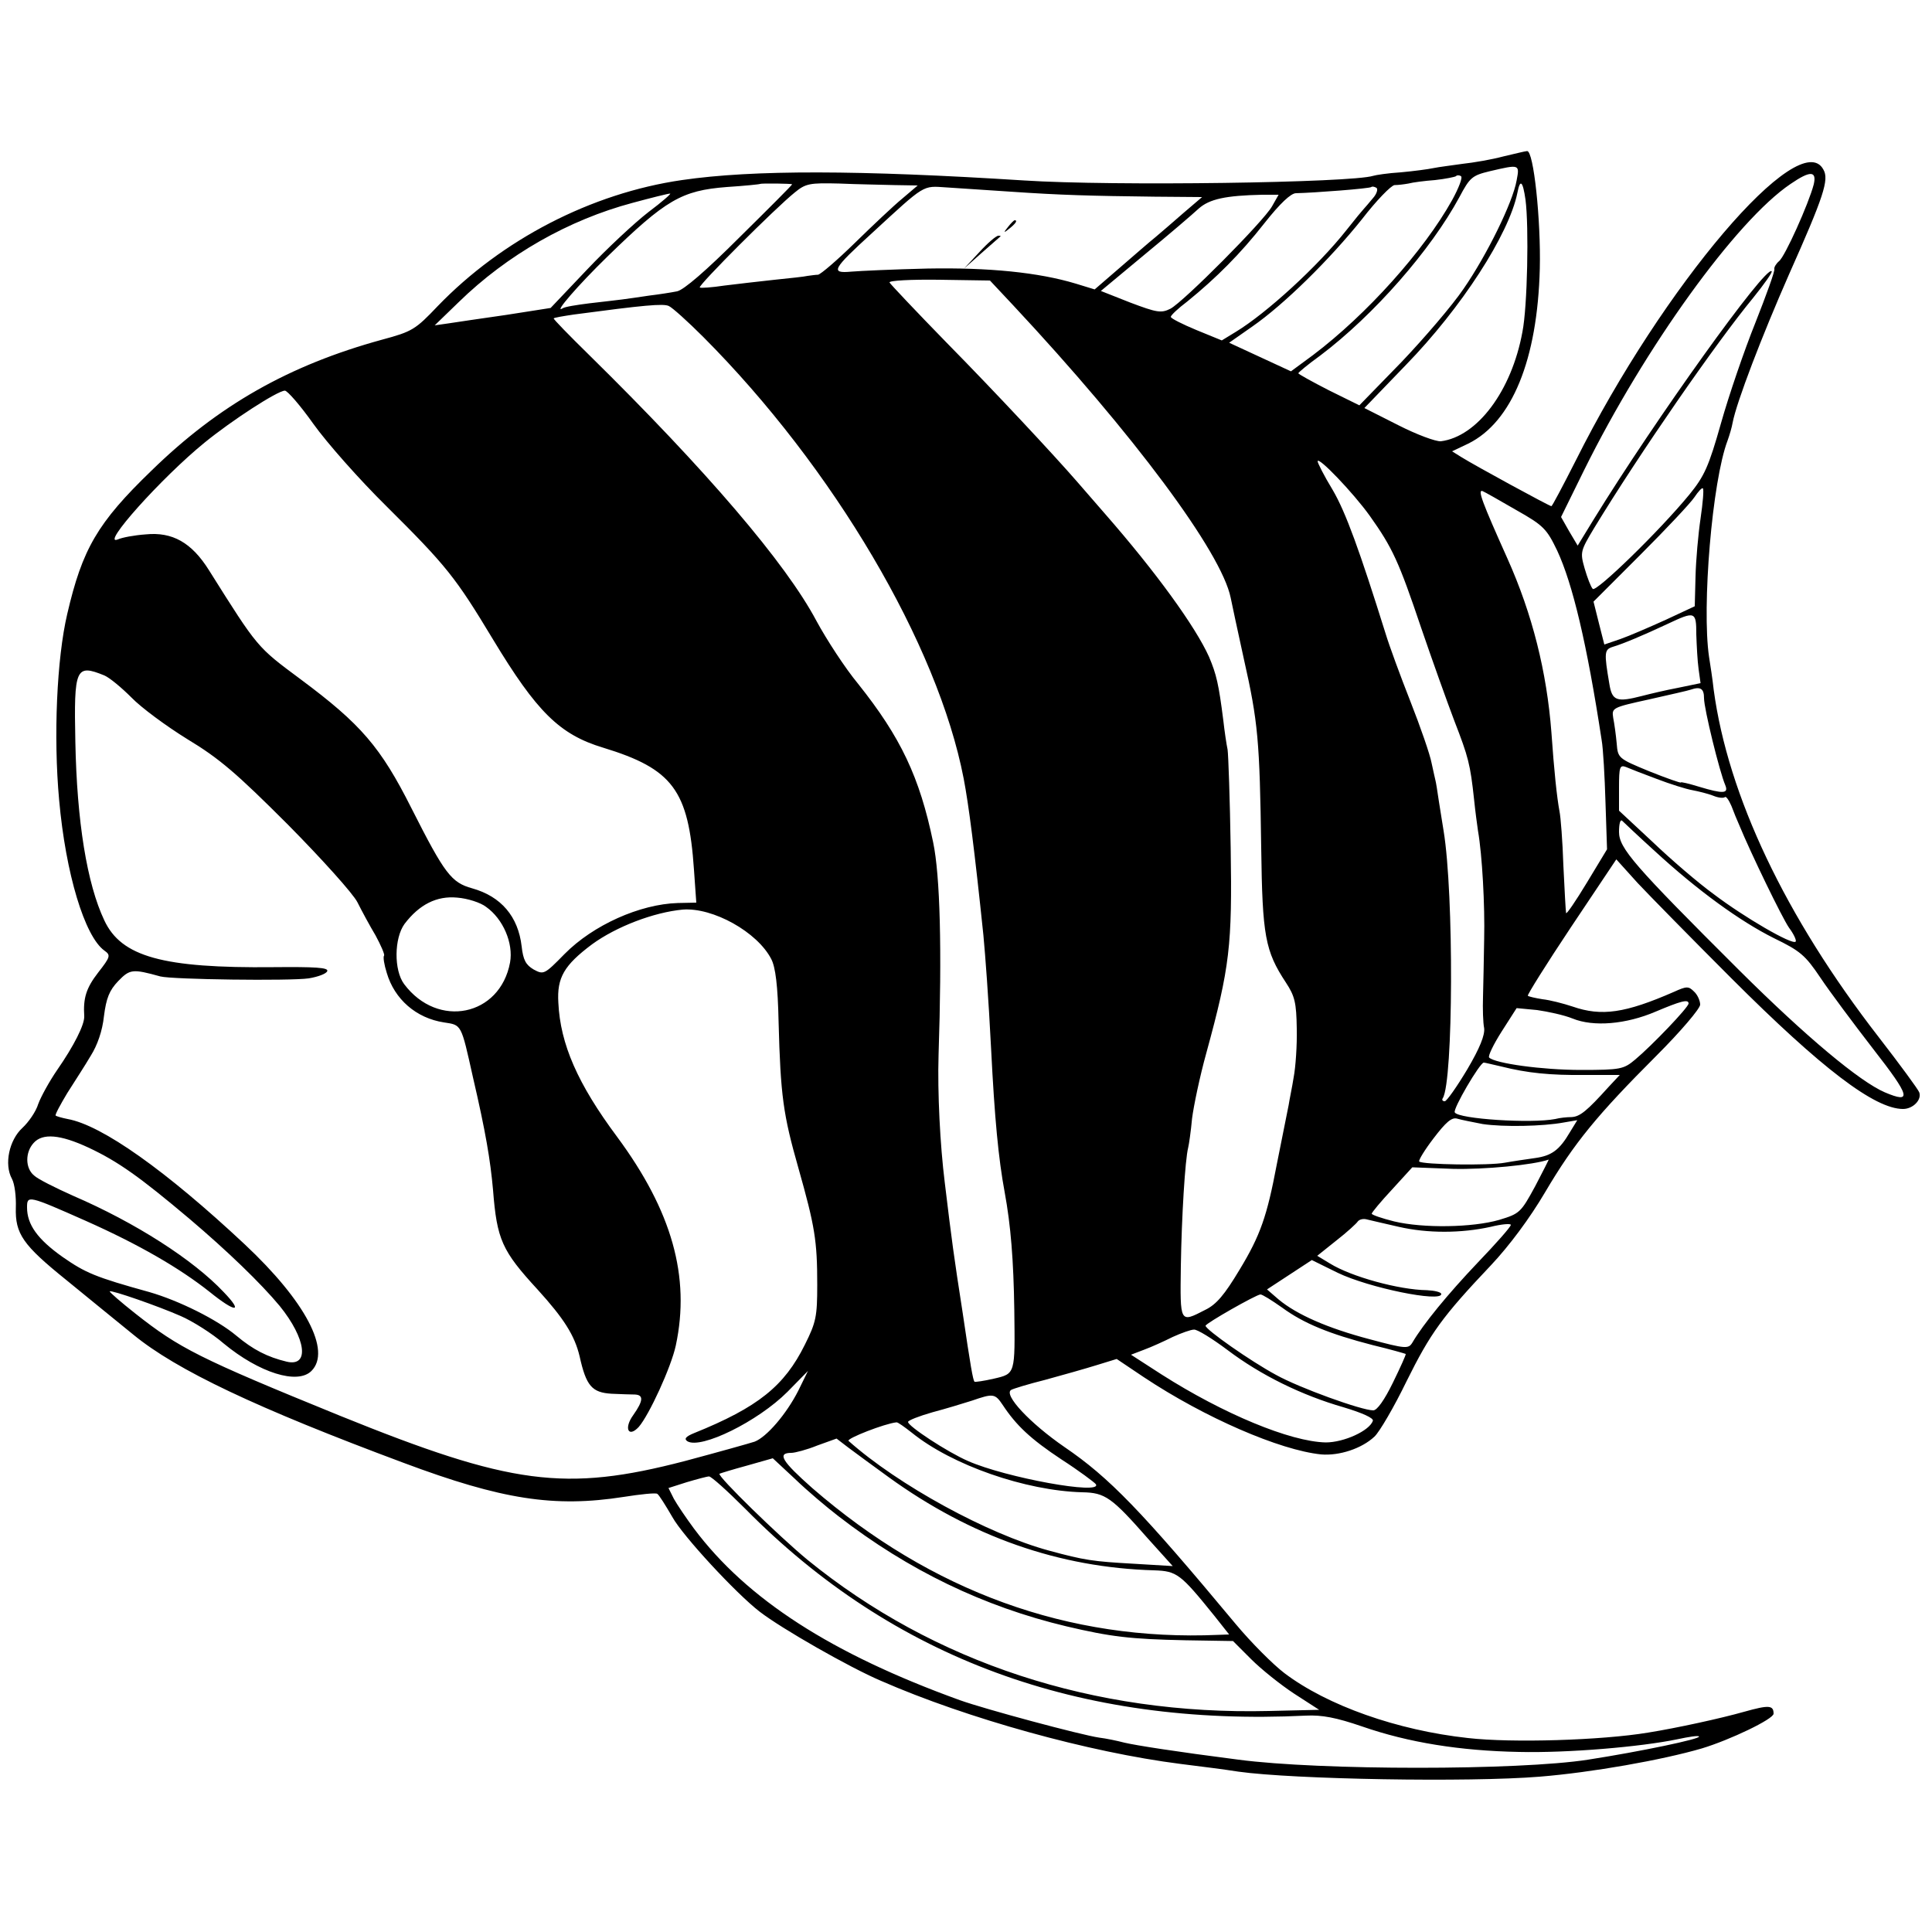 <?xml version="1.0" standalone="no"?>
<!DOCTYPE svg PUBLIC "-//W3C//DTD SVG 20010904//EN"
 "http://www.w3.org/TR/2001/REC-SVG-20010904/DTD/svg10.dtd">
<svg version="1.0" xmlns="http://www.w3.org/2000/svg"
 width="500pt" height="500pt" viewBox="0 0 500 500"
 preserveAspectRatio="xMidYMid meet">
<g transform="translate(0,500) scale(0.1,-0.1)"
fill="#000000" stroke="none">
<path d="M3890 4595 c-30 -8 -77 -16 -105 -19 -27 -4 -61 -8 -75 -11 -14 -3
-52 -8 -85 -11 -33 -2 -65 -7 -71 -9 -56 -18 -674 -27 -904 -12 -426 27 -700
28 -885 1 -235 -34 -466 -154 -632 -326 -58 -61 -66 -66 -144 -87 -241 -66
-424 -170 -597 -339 -140 -135 -179 -203 -218 -371 -27 -115 -36 -317 -21
-481 17 -191 66 -353 117 -390 17 -12 16 -16 -16 -57 -31 -40 -39 -66 -36
-113 1 -22 -27 -77 -70 -139 -20 -29 -42 -69 -49 -88 -6 -20 -25 -47 -41 -62
-34 -31 -48 -94 -27 -132 7 -13 11 -46 10 -74 -2 -68 18 -97 131 -188 51 -42
129 -105 173 -141 112 -92 319 -190 700 -332 254 -95 389 -116 569 -88 44 7
83 11 87 8 4 -2 21 -29 39 -60 27 -49 165 -198 226 -245 57 -44 232 -144 314
-179 224 -98 539 -185 775 -215 64 -8 112 -14 150 -20 143 -20 596 -28 780
-13 135 11 316 43 419 73 73 22 186 76 186 90 0 22 -12 23 -76 5 -60 -17 -174
-42 -249 -54 -121 -20 -352 -27 -466 -14 -183 20 -364 84 -475 168 -29 22 -86
79 -126 127 -244 293 -327 379 -443 458 -90 62 -159 136 -138 148 5 3 44 15
88 26 44 12 104 29 133 38 l52 16 70 -47 c158 -105 352 -189 459 -200 47 -4
105 15 138 46 13 12 51 77 83 143 62 125 92 167 219 301 47 50 100 121 140
189 75 127 134 199 288 353 63 63 113 122 113 132 0 10 -7 26 -16 34 -14 14
-19 14 -52 -1 -126 -55 -187 -64 -262 -38 -24 8 -59 17 -78 19 -19 3 -36 7
-38 9 -2 2 48 82 112 178 l117 175 55 -61 c31 -33 140 -144 242 -246 235 -235
372 -339 445 -339 26 0 49 24 42 43 -3 8 -50 72 -105 143 -242 312 -390 625
-427 899 -3 28 -9 66 -12 85 -19 129 8 455 48 560 5 14 11 34 13 46 10 53 76
225 146 384 90 202 104 245 89 271 -61 115 -415 -301 -641 -753 -33 -65 -61
-118 -63 -118 -5 0 -196 104 -233 127 l-24 15 42 20 c113 56 179 217 185 453
3 125 -16 306 -33 304 -4 0 -32 -7 -62 -14z m35 -62 c-10 -57 -77 -193 -137
-280 -29 -43 -102 -128 -161 -190 l-109 -112 -79 39 c-43 22 -79 42 -79 44 0
2 25 23 57 46 139 105 286 273 360 410 27 51 33 56 79 67 77 18 77 18 69 -24z
m-167 -51 c-73 -131 -221 -296 -360 -401 l-57 -42 -80 37 -80 37 60 42 c82 57
200 173 284 278 37 48 75 87 84 88 9 0 25 2 36 4 11 3 42 7 69 9 27 3 51 8 54
10 2 3 9 3 13 0 5 -3 -6 -31 -23 -62z m936 41 c-13 -50 -75 -188 -90 -199 -8
-7 -13 -16 -12 -20 2 -5 -21 -68 -49 -139 -29 -72 -69 -189 -89 -260 -32 -113
-43 -137 -82 -185 -78 -95 -242 -254 -250 -244 -5 5 -14 29 -21 53 -12 42 -11
45 25 105 118 194 316 480 411 595 29 36 51 67 48 69 -15 16 -301 -383 -461
-643 l-41 -67 -22 37 -21 37 60 122 c157 317 393 645 534 740 51 35 68 34 60
-1z m-2644 0 c0 -2 -61 -63 -136 -137 -86 -86 -145 -137 -162 -140 -15 -3 -47
-8 -72 -11 -25 -4 -56 -8 -70 -10 -14 -2 -52 -6 -85 -10 -32 -4 -64 -9 -69
-13 -25 -15 41 61 116 134 151 147 192 171 309 180 46 3 85 7 86 8 3 2 83 1
83 -1z m265 -2 l60 -1 -40 -34 c-22 -18 -77 -70 -123 -115 -45 -44 -88 -81
-95 -82 -6 0 -19 -2 -27 -3 -8 -2 -46 -6 -85 -10 -38 -4 -97 -11 -130 -15 -33
-5 -62 -7 -64 -5 -5 5 197 207 246 246 28 23 38 25 115 23 45 -2 110 -3 143
-4z m1633 -38 c9 -69 5 -277 -8 -342 -28 -153 -117 -271 -211 -283 -13 -1 -62
17 -111 42 l-87 44 107 111 c144 148 267 338 289 446 7 37 14 31 21 -18z
m-1333 21 c131 -9 208 -11 373 -13 l123 -1 -48 -41 c-26 -23 -59 -51 -73 -63
-14 -11 -55 -47 -91 -78 l-66 -57 -49 15 c-96 29 -225 42 -384 39 -85 -2 -174
-6 -197 -8 -55 -5 -49 6 54 100 139 128 130 122 192 118 31 -2 106 -7 166 -11z
m938 -17 c-10 -12 -20 -24 -23 -27 -3 -3 -23 -27 -45 -55 -75 -95 -208 -216
-287 -264 l-36 -22 -66 27 c-36 15 -66 30 -66 34 0 4 19 22 43 40 75 61 137
123 199 202 41 52 69 78 82 78 47 1 191 12 195 16 2 2 8 1 13 -2 5 -3 1 -16
-9 -27z m-1875 -36 c-35 -27 -107 -94 -159 -149 l-94 -99 -115 -18 c-63 -9
-131 -19 -150 -22 l-35 -5 62 60 c126 123 285 213 450 257 48 13 92 24 97 24
5 1 -20 -21 -56 -48z m1614 15 c-22 -39 -229 -247 -263 -265 -24 -12 -35 -10
-104 16 l-76 30 113 94 c62 51 125 105 140 119 28 25 70 34 165 36 l42 0 -17
-30z m-670 -256 c312 -334 539 -639 563 -757 2 -10 17 -81 34 -158 37 -164 41
-211 45 -490 3 -227 10 -266 64 -348 23 -35 27 -52 28 -119 1 -43 -3 -100 -8
-126 -4 -26 -11 -58 -13 -72 -3 -14 -7 -36 -10 -50 -3 -14 -12 -61 -21 -105
-25 -132 -42 -182 -96 -271 -39 -65 -60 -90 -89 -104 -66 -34 -65 -35 -63 113
2 128 11 276 19 307 2 8 7 42 10 75 4 32 20 109 37 170 61 223 67 278 63 530
-2 127 -6 241 -8 255 -3 14 -8 48 -11 75 -12 95 -18 120 -37 165 -35 78 -137
219 -269 370 -30 35 -63 72 -73 84 -60 69 -211 231 -337 359 -80 82 -146 152
-148 156 -1 5 56 8 129 7 l131 -2 60 -64z m-802 -82 c337 -338 607 -796 674
-1143 13 -68 28 -184 51 -405 5 -54 13 -158 20 -295 9 -179 19 -284 35 -370
16 -87 23 -176 25 -305 2 -167 3 -165 -53 -178 -26 -6 -48 -9 -50 -8 -4 5 -10
38 -31 181 -22 141 -28 185 -46 335 -12 96 -19 232 -16 330 9 272 4 464 -14
550 -35 169 -84 272 -194 410 -34 41 -82 115 -108 163 -79 149 -284 389 -588
688 -52 51 -94 94 -92 95 1 2 25 6 52 10 180 24 232 29 246 22 9 -4 49 -40 89
-80z m-1009 -225 c35 -49 119 -144 189 -213 156 -155 179 -184 276 -345 113
-187 172 -246 285 -280 180 -55 221 -110 235 -316 l6 -85 -48 -1 c-98 -3 -219
-57 -293 -132 -52 -53 -54 -54 -80 -40 -20 12 -27 24 -31 60 -9 77 -53 129
-128 150 -54 15 -71 37 -157 207 -80 159 -131 218 -287 334 -113 84 -110 80
-237 282 -45 72 -95 100 -164 93 -29 -2 -61 -8 -72 -13 -47 -19 113 160 225
251 70 57 187 133 207 134 6 1 40 -38 74 -86z m2734 -238 c59 -83 75 -118 133
-290 28 -82 67 -191 86 -241 36 -93 41 -111 51 -204 3 -30 8 -66 10 -80 11
-63 18 -193 16 -280 -1 -52 -2 -120 -3 -150 -1 -30 0 -67 3 -81 2 -18 -11 -51
-44 -107 -27 -45 -53 -82 -58 -82 -6 0 -8 4 -5 8 27 44 29 528 2 692 -2 14 -8
48 -12 75 -4 28 -8 52 -9 55 -1 3 -5 23 -10 45 -4 22 -29 94 -55 160 -26 66
-55 145 -64 175 -67 214 -103 314 -137 372 -22 36 -39 70 -39 74 0 15 92 -81
135 -141z m856 -7 c-6 -40 -12 -108 -13 -150 l-2 -77 -75 -35 c-42 -19 -95
-42 -118 -50 l-41 -14 -14 55 -14 56 122 122 c66 66 129 133 139 148 10 15 20
26 22 23 3 -2 0 -37 -6 -78z m-477 22 c71 -40 79 -49 106 -105 40 -86 77 -241
115 -490 4 -22 8 -95 10 -162 l4 -121 -52 -86 c-29 -48 -53 -83 -54 -79 -1 5
-4 60 -7 123 -2 63 -7 126 -10 140 -7 38 -14 105 -21 205 -12 156 -49 305
-114 450 -65 145 -78 179 -64 174 5 -2 44 -24 87 -49z m466 -322 c1 -29 3 -69
6 -90 l5 -36 -58 -12 c-32 -6 -74 -16 -93 -21 -66 -17 -78 -13 -85 31 -14 82
-13 89 9 96 27 8 79 30 141 59 72 34 75 33 75 -27z m-4120 -106 c14 -6 45 -32
70 -57 25 -26 90 -74 145 -108 83 -50 128 -89 260 -221 88 -89 169 -179 180
-201 11 -22 32 -61 47 -86 14 -26 24 -49 22 -52 -3 -3 0 -23 7 -45 20 -68 76
-117 148 -128 46 -7 44 -3 75 -142 33 -142 45 -214 52 -292 10 -128 23 -157
115 -257 69 -76 96 -119 109 -173 17 -77 32 -94 83 -97 23 -1 50 -2 60 -2 23
-1 22 -16 -4 -53 -25 -34 -13 -60 14 -31 27 31 84 155 96 211 38 178 -10 348
-152 540 -102 137 -147 240 -152 347 -4 65 15 97 87 151 63 46 160 83 235 90
78 6 193 -58 229 -128 11 -21 17 -69 19 -163 5 -191 12 -240 51 -377 43 -152
49 -189 49 -303 0 -82 -3 -97 -32 -155 -53 -107 -121 -162 -287 -229 -22 -9
-26 -15 -17 -21 35 -21 182 51 259 128 l53 54 -25 -51 c-31 -61 -82 -120 -113
-132 -12 -4 -94 -27 -180 -50 -311 -81 -451 -62 -893 117 -366 149 -416 175
-529 264 -38 30 -68 56 -67 58 4 4 125 -38 184 -64 30 -13 81 -45 111 -71 92
-76 191 -107 227 -71 52 52 -15 180 -173 328 -203 190 -369 308 -458 324 -15
3 -29 7 -31 9 -2 2 12 28 30 58 19 30 47 73 61 97 17 27 30 64 34 102 6 47 14
67 37 91 30 31 37 32 109 12 31 -8 335 -12 384 -5 24 4 46 12 48 19 3 9 -32
11 -139 10 -287 -3 -394 27 -438 121 -45 95 -71 256 -75 462 -4 192 1 202 75
172z m4140 -59 c0 -27 40 -190 55 -225 9 -22 -5 -23 -68 -4 -26 8 -47 13 -47
11 0 -2 -37 11 -82 29 -80 33 -81 34 -84 72 -2 22 -6 51 -9 66 -4 26 -3 27 93
48 53 12 102 23 107 25 26 9 35 3 35 -22z m-122 -209 c34 -13 75 -26 92 -29
16 -3 40 -9 53 -14 14 -6 27 -7 31 -4 3 3 10 -7 17 -23 6 -16 15 -38 20 -49
30 -73 111 -240 129 -266 12 -16 20 -33 17 -36 -9 -9 -133 63 -212 123 -40 29
-111 90 -158 135 l-87 81 0 60 c0 53 2 59 18 53 9 -4 45 -18 80 -31z m-5 -187
c111 -102 220 -181 308 -225 68 -33 81 -44 120 -102 24 -36 86 -119 137 -185
96 -123 101 -142 30 -112 -65 28 -203 143 -377 316 -273 272 -311 316 -311
358 0 20 3 33 8 29 4 -4 42 -40 85 -79z m-3025 -144 c44 -31 71 -94 62 -144
-26 -139 -187 -172 -274 -56 -27 36 -26 119 1 156 38 50 83 73 136 68 27 -2
61 -13 75 -24z m3112 -250 c0 -10 -95 -109 -138 -145 -30 -25 -37 -27 -141
-27 -100 0 -222 17 -237 32 -4 3 11 34 32 67 l39 61 53 -5 c28 -4 70 -13 92
-22 54 -22 138 -15 215 18 64 27 85 33 85 21z m-485 -163 c68 -17 126 -23 218
-22 l89 0 -29 -31 c-56 -62 -74 -77 -96 -78 -12 0 -31 -2 -42 -5 -62 -12 -250
0 -260 17 -6 8 65 129 75 129 3 0 23 -5 45 -10z m-48 -149 c54 -8 156 -6 210
4 l35 6 -19 -31 c-27 -46 -47 -61 -90 -67 -21 -3 -56 -8 -78 -12 -42 -8 -214
-5 -222 3 -3 2 14 30 37 60 32 42 47 55 61 51 10 -3 40 -9 66 -14z m-3608 -61
c77 -36 134 -77 261 -184 99 -84 185 -167 234 -226 68 -84 78 -158 18 -144
-50 12 -87 31 -130 67 -50 42 -149 91 -225 113 -141 39 -166 50 -225 91 -65
46 -92 84 -92 128 0 32 2 32 153 -35 137 -61 242 -122 319 -183 68 -55 89 -55
37 -1 -79 84 -229 180 -389 249 -47 21 -93 44 -102 53 -23 19 -23 60 -1 84 23
26 69 22 142 -12z m3744 -100 c-37 -68 -40 -71 -93 -87 -69 -20 -197 -22 -272
-4 -32 8 -58 17 -58 20 0 3 24 32 53 63 l52 57 105 -4 c81 -2 208 10 248 24 1
1 -15 -31 -35 -69z m-353 -105 c74 -17 161 -17 238 0 28 7 52 9 52 5 0 -5 -39
-49 -86 -98 -77 -81 -141 -159 -169 -207 -10 -16 -17 -16 -110 9 -110 29 -189
64 -236 103 l-30 26 58 38 58 38 67 -33 c81 -39 268 -77 268 -55 0 5 -17 9
-37 10 -73 1 -196 35 -251 69 l-33 20 50 40 c27 21 52 44 55 49 4 5 14 8 24 5
9 -2 46 -11 82 -19z m-302 -209 c56 -41 122 -68 234 -97 46 -11 84 -22 86 -23
1 -2 -14 -35 -33 -74 -22 -45 -41 -72 -51 -72 -30 0 -191 58 -252 92 -65 35
-182 117 -182 127 0 6 130 80 142 81 5 0 29 -15 56 -34z m-141 -110 c86 -65
192 -117 300 -148 50 -15 78 -28 76 -35 -9 -26 -75 -56 -122 -56 -92 2 -265
74 -425 176 l-79 51 34 13 c19 7 52 22 74 33 22 10 47 19 55 19 8 1 47 -23 87
-53z m-582 -142 c35 -53 72 -88 152 -141 45 -29 85 -59 89 -64 18 -29 -234 17
-331 60 -53 23 -155 90 -155 101 0 4 28 15 63 25 34 9 80 23 102 30 55 19 60
19 80 -11z m-235 -72 c104 -84 294 -150 441 -154 59 -1 76 -13 170 -120 l64
-71 -100 6 c-107 6 -128 9 -220 34 -159 43 -391 170 -519 284 -6 6 94 45 124
48 3 1 21 -12 40 -27z m-60 -115 c213 -154 441 -234 687 -241 59 -2 68 -9 156
-118 l38 -48 -28 -1 c-387 -17 -742 112 -1051 380 -78 69 -92 91 -54 91 9 0
40 8 67 19 l50 18 30 -23 c17 -13 64 -47 105 -77z m-130 -101 c181 -140 376
-234 590 -285 115 -27 164 -33 308 -36 l123 -2 47 -47 c26 -26 76 -66 111 -89
l65 -42 -130 -3 c-453 -11 -867 125 -1194 391 -74 61 -234 217 -228 223 2 1
34 11 71 21 l67 19 58 -54 c31 -30 82 -73 112 -96z m-241 19 c382 -387 863
-564 1451 -535 41 2 78 -5 145 -28 121 -42 254 -63 406 -66 126 -3 315 13 411
33 28 6 53 10 55 7 6 -6 -152 -39 -287 -60 -180 -28 -693 -28 -905 0 -164 21
-265 37 -295 44 -19 5 -48 11 -65 13 -48 7 -297 74 -361 97 -332 120 -551 261
-688 444 -20 27 -43 61 -52 77 l-14 28 47 15 c27 8 53 15 58 15 6 0 48 -38 94
-84z"/>
<path d="M2609 4413 c-13 -16 -12 -17 4 -4 16 13 21 21 13 21 -2 0 -10 -8 -17
-17z"/>
<path d="M2535 4348 l-40 -43 45 40 c25 22 47 41 49 43 2 1 0 2 -5 2 -6 0 -28
-19 -49 -42z"/>
</g>
</svg>
